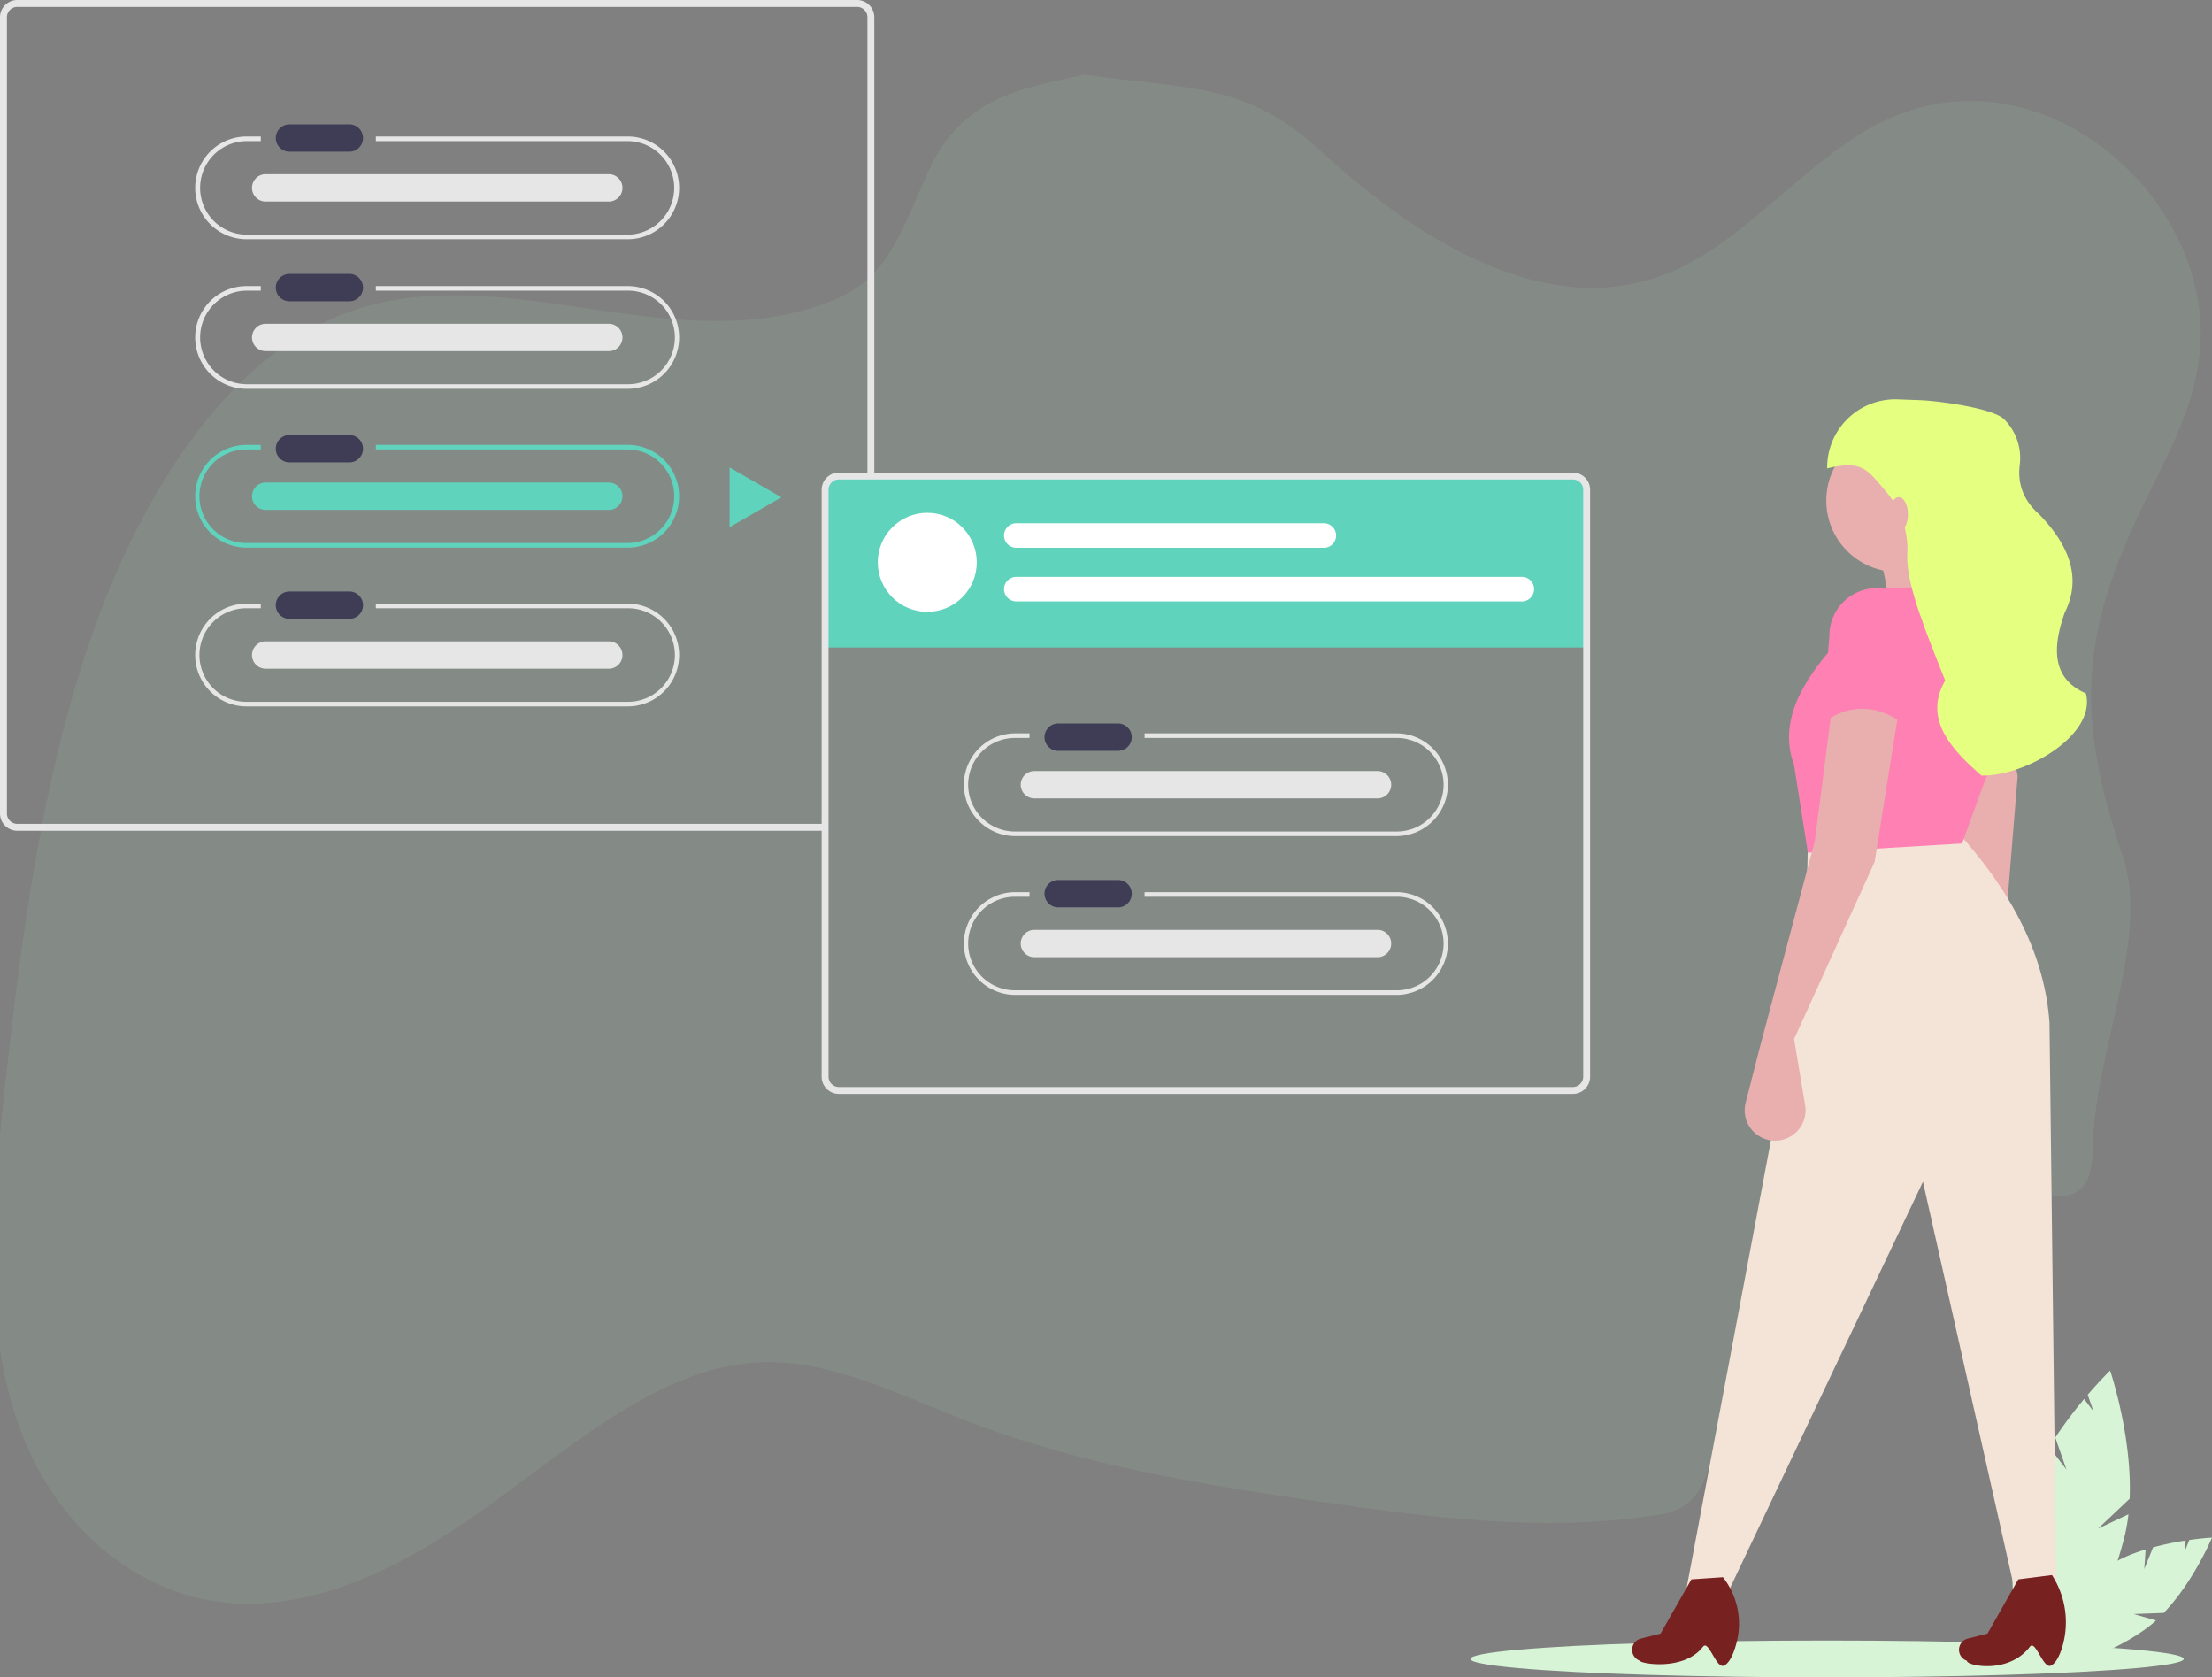 <?xml version="1.0" encoding="UTF-8" standalone="no"?>
<svg
   xmlns:dc="http://purl.org/dc/elements/1.1/"
   xmlns:cc="http://creativecommons.org/ns#"
   xmlns:rdf="http://www.w3.org/1999/02/22-rdf-syntax-ns#"
   xmlns:svg="http://www.w3.org/2000/svg"
   xmlns="http://www.w3.org/2000/svg"
   xmlns:sodipodi="http://sodipodi.sourceforge.net/DTD/sodipodi-0.dtd"
   xmlns:inkscape="http://www.inkscape.org/namespaces/inkscape"
   id="b4f08fc7-2376-4427-aaee-2fcb33ba957a"
   data-name="Layer 1"
   width="920.657"
   height="698"
   viewBox="0 0 920.657 698"
   version="1.1"
   sodipodi:docname="protoSelec.svg"
   inkscape:version="0.92.3 (2405546, 2018-03-11)">
  <rect x="0" y="0" width="920.657" height="698" fill="#808080" stroke="none"/>
  <defs
     id="defs1099" />
  <sodipodi:namedview
     pagecolor="#ffffff"
     bordercolor="#666666"
     borderopacity="1"
     objecttolerance="10"
     gridtolerance="10"
     guidetolerance="10"
     inkscape:pageopacity="0"
     inkscape:pageshadow="2"
     inkscape:window-width="1366"
     inkscape:window-height="705"
     id="namedview1097"
     showgrid="false"
     inkscape:zoom="0.54299317"
     inkscape:cx="369.9993"
     inkscape:cy="370.50138"
     inkscape:window-x="-8"
     inkscape:window-y="-8"
     inkscape:window-maximized="1"
     inkscape:current-layer="b4f08fc7-2376-4427-aaee-2fcb33ba957a"
     showguides="false"
     inkscape:guide-bbox="true"
     inkscape:lockguides="true"
     inkscape:snap-global="true"
     inkscape:snap-grids="true"
     inkscape:snap-bbox="true">
    <sodipodi:guide
       position="-67.716,352.907"
       orientation="0,1"
       id="guide4807"
       inkscape:locked="true" />
    <sodipodi:guide
       position="467.504,429.739"
       orientation="1,0"
       id="guide4809"
       inkscape:locked="true" />
    <inkscape:grid
       type="xygrid"
       id="grid4811" />
  </sodipodi:namedview>
  <path
     sodipodi:nodetypes="ccccccccccccsccsccccccccc"
     inkscape:connector-curvature="0"
     style="opacity:0.1;fill:#afe9c6;stroke-width:1.132"
     id="path6229"
     d="M 883.659,356.876 C 862.433,294.117 866.841,260.537 895.139,203.782 904.614,184.776 915.099,164.81 915.899,141.502 916.884,112.998 902.85,87.492 886.418,71.247 856.561,41.528 816.544,33.832 782.27,51.219 752.641,66.248 728.185,98.126 698.274,111.958 648.202,135.081 593.872,103.387 549.596,62.755 518.273,34.005 495.65,37.494 451.512,31.016 c -25.862,5.756 -50.988,9.021 -65.22,40.471 -6.874,15.191 -12.754,32.052 -23.022,42.699 -6.115,6.25 -13.383,9.78 -20.682,12.372 -66.648,23.763 -139,-22.79 -204.576,6.121 -44.3,19.553 -78.758,71.852 -99.579,131.118 -20.821,59.266 -29.578,125.517 -36.645,191.051 -5.025,46.581 -8.925,96.76 6.162,138.667 15.959,44.315 51.084,69.959 85.852,73.388 34.768,3.429 69.221,-12.528 100.629,-34.044 39.296,-26.877 77.557,-63.701 121.094,-65.939 29.643,-1.52 58.299,13.387 86.95,24.41 47.889,18.443 97.398,26.383 146.736,33.536 47.237,6.826 94.942,12.995 142.094,5.318 33.383,-5.436 12.776,-56.468 45.052,-66.508 21.04,-6.547 43.451,-61.603 63.989,-71.899 25.314,-12.681 70.215,28.676 70.616,-13.157 0.459,-39.805 23.975,-88.435 12.698,-121.742 z" />
  <path
     d="M1032.144,753.934l3.662-9.022a122.561,122.561,0,0,1,13.519-2.841l-.301,4.387,1.875-4.619c5.642-.8,9.43-.973,9.43-.973s-7.609,18.279-20.075,31.335l-12.487.457,9.282,2.674a49.585,49.585,0,0,1-4.857,3.904c-17.172,12.024-35.019,16.164-39.863,9.246s5.149-22.274,22.32-34.298a65.28,65.28,0,0,1,18.051-8.37Z"
     id="path1032"
     style="fill:#d7f4d7"
     fill="#e6e6e6"
     transform="translate(-139.671 -101)" />
  <path
     d="M999.746,712.541l-4.646-13.329a177.676,177.676,0,0,1,12.002-16.031l3.87,5.065-2.379-6.825c5.379-6.271,9.337-10.083,9.337-10.083s9.207,27.186,8.126,53.333l-13.16,12.447,12.667-5.971a71.883,71.883,0,0,1-1.553,8.899c-7.192,29.526-22.666,51.112-34.561,48.215s-15.708-29.182-8.516-58.708a94.634,94.634,0,0,1,11.647-26.388Z"
     id="path1034"
     style="fill:#d7f4d7"
     fill="#e6e6e6"
     transform="translate(-139.671 -101)" />
  <ellipse
     cx="760.462"
     cy="690.339"
     rx="148.434"
     ry="7.661"
     id="ellipse1036"
     style="fill:#d7f4d7"
     fill="#e6e6e6" />
  <path
     d="M400.958,220.049H296.098v1.915H400.958a19.466,19.466,0,1,1,0,38.931H242.287a19.466,19.466,0,0,1,0-38.931h5.93v-1.915H242.287a21.381,21.381,0,0,0,0,42.762H400.958a21.381,21.381,0,0,0,0-42.762Z"
     id="path1038"
     fill="#e6e6e6"
     transform="translate(-139.671 -101)" />
  <path
     d="M400.958,286.126H296.098v1.915H400.958a19.466,19.466,0,0,1,0,38.931H242.287a19.466,19.466,0,1,1,0-38.931h5.93v-1.915H242.287a21.381,21.381,0,0,0,0,42.762H400.958a21.381,21.381,0,0,0,0-42.762Z"
     id="path1040"
     style="fill:#5fd3bc"
     fill="#6c63ff"
     transform="translate(-139.671 -101)" />
  <path
     d="M400.958,352.203H296.098v1.915H400.958a19.466,19.466,0,1,1,0,38.931H242.287a19.466,19.466,0,1,1,0-38.931h5.93v-1.915H242.287a21.381,21.381,0,0,0,0,42.762H400.958a21.381,21.381,0,0,0,0-42.762Z"
     id="path1042"
     fill="#e6e6e6"
     transform="translate(-139.671 -101)" />
  <path
     id="bcf0cfa3-66a2-4303-bdd5-8030f4bfd15a"
     data-name="Path 40"
     d="M260.052,214.989a5.695,5.695,0,0,0,0,11.388H285.033a5.695,5.695,0,0,0,.187-11.388q-.093-.002-.187,0Z"
     fill="#3f3d56"
     transform="translate(-139.671 -101)" />
  <path
     id="ec7ee251-c029-4a40-a2db-c56bfeeebca2"
     data-name="Path 40"
     d="M260.052,282.024a5.695,5.695,0,0,0,0,11.388H285.033a5.695,5.695,0,0,0,.187-11.388q-.093-.002-.187,0Z"
     fill="#3f3d56"
     transform="translate(-139.671 -101)" />
  <path
     id="a580efb3-72c6-475f-9d34-6093d6a0cbd0"
     data-name="Path 40"
     d="M260.052,347.143a5.695,5.695,0,0,0,0,11.388H285.033a5.695,5.695,0,0,0,.187-11.388q-.093-.002-.187,0Z"
     fill="#3f3d56"
     transform="translate(-139.671 -101)" />
  <path
     id="fe8fe944-e2e2-4630-bb61-cdb395efd789"
     data-name="Path 40"
     d="M250.144,235.736a5.695,5.695,0,0,0,0,11.388H392.914a5.695,5.695,0,1,0,.187-11.388q-.093-.002-.187,0Z"
     fill="#e6e6e6"
     transform="translate(-139.671 -101)" />
  <path
     d="M400.958,157.803H296.098v1.915H400.958a19.466,19.466,0,0,1,0,38.931H242.287a19.466,19.466,0,0,1,0-38.931h5.93v-1.915H242.287a21.381,21.381,0,0,0,0,42.762H400.958a21.381,21.381,0,0,0,0-42.762Z"
     id="path1048"
     fill="#e6e6e6"
     transform="translate(-139.671 -101)" />
  <path
     id="bcfa29a8-6865-4c73-8c61-6a785352b808"
     data-name="Path 40"
     d="M260.052,152.743a5.695,5.695,0,0,0,0,11.388H285.033a5.695,5.695,0,0,0,.187-11.388q-.093-.002-.187,0Z"
     fill="#3f3d56"
     transform="translate(-139.671 -101)" />
  <path
     id="e794b9a0-7aca-4299-a24e-8f26dee3f545"
     data-name="Path 40"
     d="M250.144,173.49a5.695,5.695,0,0,0,0,11.388H392.914a5.695,5.695,0,1,0,.187-11.388q-.093-.002-.187,0Z"
     fill="#e6e6e6"
     transform="translate(-139.671 -101)" />
  <path
     id="bf86555d-9ede-426e-830a-ea26134fbb4f"
     data-name="Path 40"
     d="M250.144,301.813a5.695,5.695,0,0,0,0,11.388H392.914a5.695,5.695,0,1,0,.187-11.388q-.093-.002-.187,0Z"
     style="fill:#5fd3bc"
     fill="#6c63ff"
     transform="translate(-139.671 -101)" />
  <path
     id="bd15929f-7f71-4330-8805-c384166b6a45"
     data-name="Path 40"
     d="M250.144,367.89a5.695,5.695,0,0,0,0,11.388H392.914a5.695,5.695,0,1,0,.187-11.388q-.093-.002-.187,0Z"
     fill="#e6e6e6"
     transform="translate(-139.671 -101)" />
  <polygon
     points="325.216 206.951 303.669 194.511 303.669 219.391 325.216 206.951 303.669 194.511 303.669 219.391 325.216 206.951"
     id="polygon1054"
     style="fill:#5fd3bc"
     fill="#6c63ff" />
  <path
     d="M483.561,443.834H146.854a4.314,4.314,0,0,1-4.309-4.309V108.182a4.314,4.314,0,0,1,4.309-4.309H496.391a4.314,4.314,0,0,1,4.309,4.309V304.36h2.873V108.182A7.19,7.19,0,0,0,496.391,101H146.854a7.19,7.19,0,0,0-7.182,7.182V439.525a7.19,7.19,0,0,0,7.182,7.182H483.561Z"
     id="path1056"
     fill="#e6e6e6"
     transform="translate(-139.671 -101)" />
  <path
     d="M792.485,299.571H490.657c-3.917,0-7.096,2.48-7.096,5.536v65.329H799.582V305.108C799.582,302.052,796.402,299.571,792.485,299.571Z"
     id="path1058"
     style="fill:#5fd3bc"
     fill="#6c63ff"
     transform="translate(-139.671 -101)" />
  <path
     d="M794.315,297.656H488.828a7.185,7.185,0,0,0-7.182,7.182V549.036a7.185,7.185,0,0,0,7.182,7.182H794.315a7.185,7.185,0,0,0,7.182-7.182V304.838A7.185,7.185,0,0,0,794.315,297.656Zm4.309,251.38a4.316,4.316,0,0,1-4.309,4.309H488.828a4.316,4.316,0,0,1-4.309-4.309V304.838a4.316,4.316,0,0,1,4.309-4.309H794.315a4.316,4.316,0,0,1,4.309,4.309Z"
     id="path1060"
     fill="#e6e6e6"
     transform="translate(-139.671 -101)" />
  <path
     d="M720.907,406.171H616.047v1.915H720.907a19.466,19.466,0,1,1,0,38.931H562.235a19.466,19.466,0,1,1,0-38.931H568.165v-1.915h-5.93a21.381,21.381,0,0,0,0,42.762H720.907a21.381,21.381,0,0,0,0-42.762Z"
     id="path1062"
     fill="#e6e6e6"
     transform="translate(-139.671 -101)" />
  <path
     d="M720.907,472.248H616.047v1.915H720.907a19.466,19.466,0,1,1,0,38.931H562.235a19.466,19.466,0,1,1,0-38.931H568.165v-1.915h-5.93a21.381,21.381,0,1,0,0,42.762H720.907a21.381,21.381,0,0,0,0-42.762Z"
     id="path1064"
     fill="#e6e6e6"
     transform="translate(-139.671 -101)" />
  <path
     id="f0e892c8-c763-4555-99cb-2aee4aa2c1bd"
     data-name="Path 40"
     d="M580.001,402.069a5.695,5.695,0,0,0,0,11.388h24.981a5.695,5.695,0,0,0,.187-11.388q-.093-.002-.187,0Z"
     fill="#3f3d56"
     transform="translate(-139.671 -101)" />
  <path
     id="b030a2e8-ef2c-42ed-9562-f4777aec2710"
     data-name="Path 40"
     d="M580.001,467.189a5.695,5.695,0,0,0,0,11.388h24.981a5.695,5.695,0,0,0,.187-11.388q-.093-.002-.187,0Z"
     fill="#3f3d56"
     transform="translate(-139.671 -101)" />
  <path
     id="b7b74475-3363-467c-a0a1-8003b6263e2a"
     data-name="Path 40"
     d="M570.093,421.858a5.695,5.695,0,0,0,0,11.388H712.863a5.695,5.695,0,1,0,.187-11.388q-.093-.002-.187,0Z"
     fill="#e6e6e6"
     transform="translate(-139.671 -101)" />
  <path
     id="ef56dfc7-cfad-4aec-8de6-97ba4c392594"
     data-name="Path 40"
     d="M570.093,487.935a5.695,5.695,0,0,0,0,11.388H712.863a5.695,5.695,0,1,0,.187-11.388q-.093-.002-.187,0Z"
     fill="#e6e6e6"
     transform="translate(-139.671 -101)" />
  <circle
     cx="385.946"
     cy="234.004"
     r="20.601"
     id="circle1070"
     fill="#fff" />
  <path
     id="b00574f6-7832-428e-9f30-d233874666a9"
     data-name="Path 40"
     d="M562.566,318.742a5.105,5.105,0,0,0,0,10.208H690.535a5.105,5.105,0,1,0,.168-10.208q-.084-.001-.168,0Z"
     fill="#fff"
     transform="translate(-139.671 -101)" />
  <path
     id="a75f2174-018f-4ccd-a38d-4db47ce7fed4"
     data-name="Path 40"
     d="M562.566,341.059a5.105,5.105,0,0,0,0,10.208h210.372a5.105,5.105,0,1,0,.168-10.208q-.084-.001-.168,0Z"
     fill="#fff"
     transform="translate(-139.671 -101)" />
  <path
     d="M967.789,361.027,925.653,365.815c.575-12.943-.519-25.015-4.788-35.433l34.475-12.449C952.25,330.822,958.052,345.523,967.789,361.027Z"
     id="path1074"
     style="fill:#e9afaf"
     fill="#a0616a"
     transform="translate(-139.671 -101)" />
  <path
     d="M972.87,504.754,986.519,529.119a12.66,12.66,0,0,1-4.858,17.232q-.082.046-.164.09h0a12.66,12.66,0,0,1-18.626-9.934l-2.219-23.285-7.561-88.878L940.192,365.885l26.779-7.603,12.465,65.74Z"
     id="path1076"
     style="fill:#e9afaf"
     fill="#a0616a"
     transform="translate(-139.671 -101)" />
  <path
     d="M995.561,764.193l-17.237-.958-38.306-170.459-81.399,171.417-17.237-.958,49.797-264.308.958-47.882,62.246-3.831c23.264,25.585,36.44,52.044,38.306,79.484Z"
     id="path1078"
     style="fill:#f4e3d7"
     fill="#2f2e41"
     transform="translate(-139.671 -101)" />
  <path
     d="M857.22,794.122c-3.263,1.489-6.4-10.933-8.748-7.871-7.887,10.283-26.249,7.057-26.166,5.87a4.812,4.812,0,0,1-3.109-6.054q.035-.109.076-.217h0a4.812,4.812,0,0,1,3.339-2.979l8.187-2.047,12.855-22.607,13.123-.887h0a31.353,31.353,0,0,1,5.799,26.747C861.385,788.937,859.547,793.061,857.22,794.122Z"
     id="path1080"
     style="fill:#782121"
     fill="#2f2e41"
     transform="translate(-139.671 -101)" />
  <path
     d="M993.282,794.122c-3.263,1.489-6.399-10.932-8.748-7.871-9.086,11.841-26.778,7.754-26.166,5.87a4.812,4.812,0,0,1-3.109-6.054q.035-.109.076-.217h0a4.812,4.812,0,0,1,3.339-2.979l8.187-2.047,12.855-22.607,14.01-1.773.354.579a36.123,36.123,0,0,1,3.871,29.537C996.785,790.293,995.199,793.247,993.282,794.122Z"
     id="path1082"
     style="fill:#782121"
     fill="#2f2e41"
     transform="translate(-139.671 -101)" />
  <circle
     cx="789.812"
     cy="208.315"
     r="29.687"
     id="circle1084"
     style="fill:#e9afaf"
     fill="#a0616a" />
  <path
     d="M956.297,452.003l-64.162,3.831-5.746-36.39c-5.948-16.358,1.486-31.385,13.407-45.967l24.899-27.771,34.475-.958h0a25.749,25.749,0,0,1,17.521,21.305,101.921,101.921,0,0,1-10.66,59.207Z"
     id="path1086"
     style="fill:#ff80b2"
     fill="#e6e6e6"
     transform="translate(-139.671 -101)" />
  <path
     d="M886.39,533.402l4.591,27.547a12.66,12.66,0,0,1-10.406,14.569q-.092.015-.185.029h0a12.66,12.66,0,0,1-14.161-15.655l5.797-22.66,22.983-86.187,7.661-59.374,27.771,1.915-10.534,66.077Z"
     id="path1088"
     style="fill:#e9afaf"
     fill="#a0616a"
     transform="translate(-139.671 -101)" />
  <path
     d="M965.084,423.752h-.687c-12.949-11.22-24.202-23.799-15.115-39.547-7.707-19.562-16.3-39.877-15.78-52.444a36.856,36.856,0,0,0-8.372-25.624c-8.19-9.567-10.013-13.84-24.971-10.222h0a28.343,28.343,0,0,1,27.947-28.734q.712-.01,1.424.016l9.345.34c7.149.26,29.996,3.182,34.902,7.9a22.759,22.759,0,0,1,6.515,19.137c-.917,7.8,1.544,14.687,8.119,20.462,12.587,13.016,17.779,26.522,10.642,40.844-5.387,15.162-5.13,27.641,8.766,33.641h0C1012.331,406.841,982.982,423.752,965.084,423.752Z"
     id="path1090"
     style="fill:#e5ff80"
     fill="#2f2e41"
     transform="translate(-139.671 -101)" />
  <path
     d="M933.314,403.163c-11.887-9.094-23.701-9.812-35.433-.958l3.204-36.365a19.772,19.772,0,0,1,18.829-20.091h0a19.772,19.772,0,0,1,20.69,18.809q.03.634.02,1.27Z"
     id="path1092"
     style="fill:#ff80b2"
     fill="#e6e6e6"
     transform="translate(-139.671 -101)" />
  <ellipse
     cx="790.291"
     cy="214.061"
     rx="3.831"
     ry="7.182"
     id="ellipse1094"
     style="fill:#e9afaf"
     fill="#a0616a" />
</svg>
